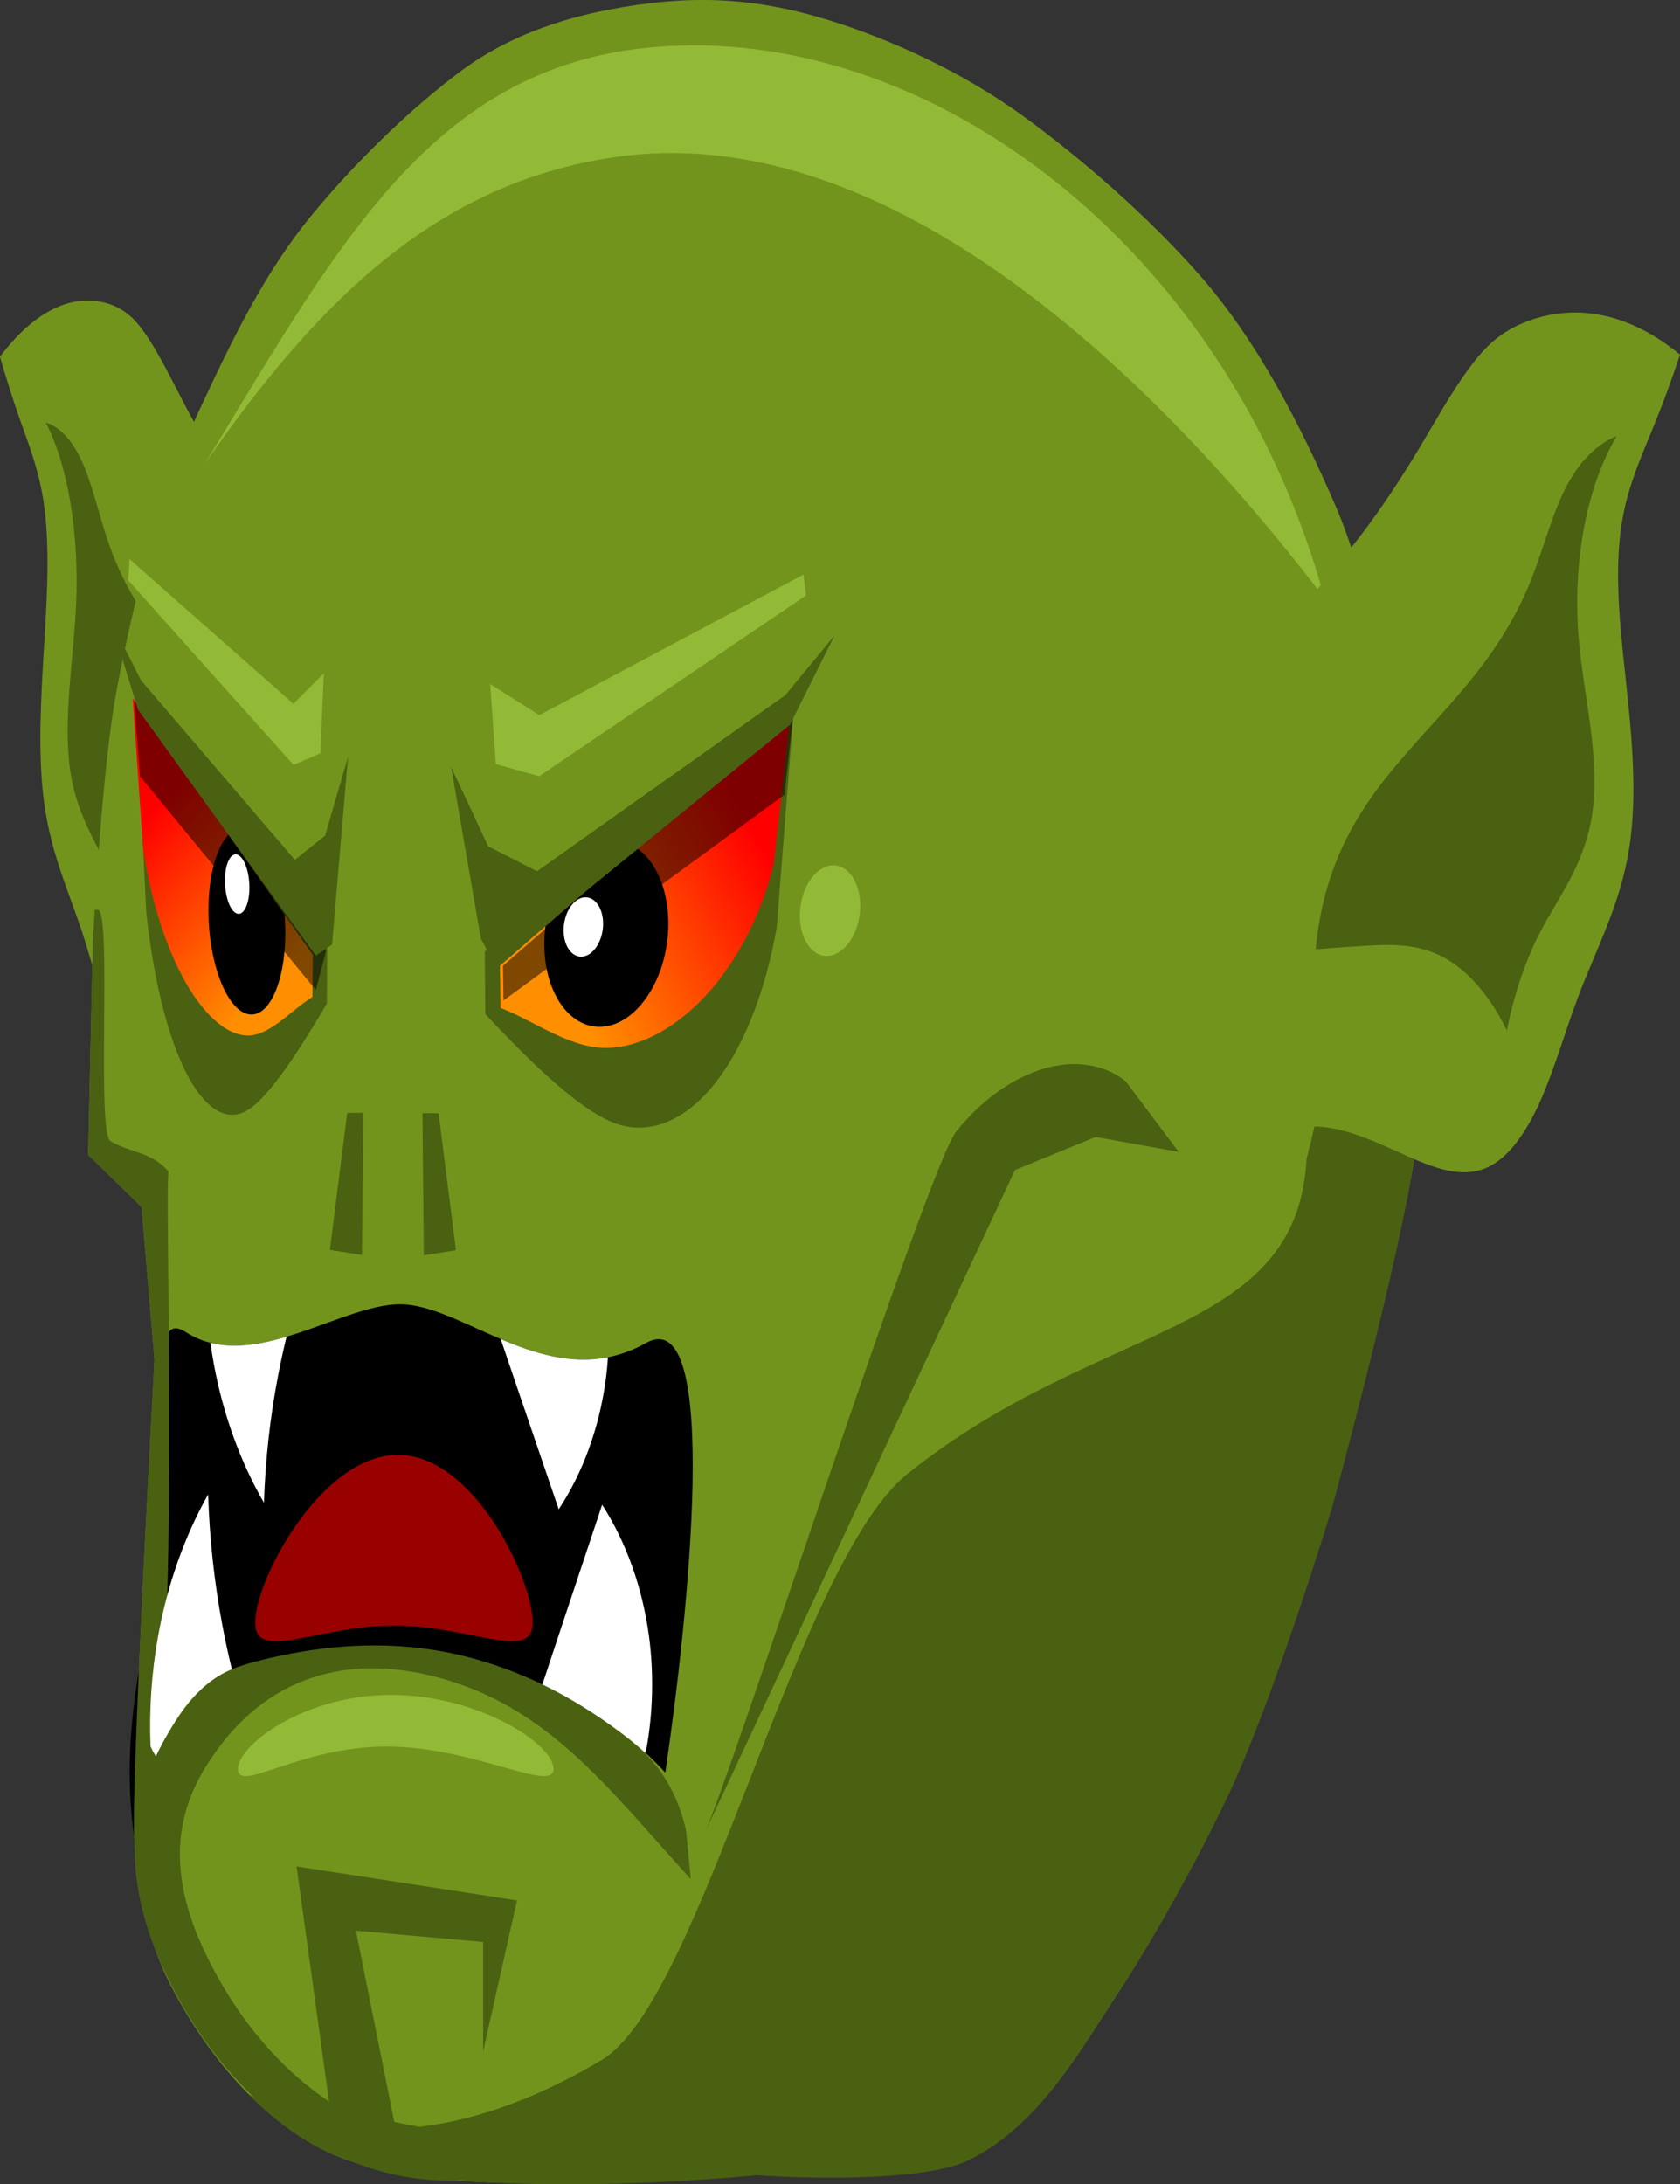 <?xml version="1.0" encoding="UTF-8" standalone="no"?>
<!-- Created with Inkscape (http://www.inkscape.org/) -->

<svg
   xmlns:dc="http://purl.org/dc/elements/1.1/"
   xmlns:cc="http://creativecommons.org/ns#"
   xmlns:rdf="http://www.w3.org/1999/02/22-rdf-syntax-ns#"
   xmlns:svg="http://www.w3.org/2000/svg"
   xmlns="http://www.w3.org/2000/svg"
   xmlns:sodipodi="http://sodipodi.sourceforge.net/DTD/sodipodi-0.dtd"
   xmlns:inkscape="http://www.inkscape.org/namespaces/inkscape"
   width="95.553"
   height="124.198"
   id="svg2"
   version="1.1"
   inkscape:version="0.92.3 (2405546, 2018-03-11)"
   sodipodi:docname="OrcHeadOpenMouth.svg">
  <rect width="100%" height="100%" fill="#333333" stroke="none"/>
  <defs
     id="defs4">
    <clipPath
       id="clipPath3687"
       clipPathUnits="userSpaceOnUse">
      <path
         id="path3689"
         d="m 228.446,269.421 c 2.86,7.467 6.327,9.456 14.47,8.095 7.636,-1.272 13.247,-8.58 12.938,-16.359 -0.14,-3.344 -2.905,-8.399 -8.933,-13.416 -0.292,-7.143 -5.457,-11.984 -8.737,-11.299 -4.923,-1.101 -9.407,1.708 -12.345,4.812 -2.935,3.101 -0.173,20.873 2.607,28.167"
         inkscape:connector-curvature="0" />
    </clipPath>
    <clipPath
       id="clipPath3673"
       clipPathUnits="userSpaceOnUse">
      <path
         id="path3675"
         d="m 192.745,602.396 c -0.764,-5.592 0.488,-10.719 2.88,-15.795 -0.147,-1.543 0.425,-4.761 1.997,-5.856 l -1.704,-3.649 c -0.152,-3.793 0.271,-7.393 0.944,-11.123 l 2.394,-1.28 0.801,-1.915 4.066,-0.291 1.672,-1.334 5.879,1.334 -1.897,4.154 1.206,3.92 1.737,2.168 1.058,-3.523 c 1.447,1.105 3.329,4.921 3.006,6.795 -0.332,1.891 -3.972,4.497 -5.463,5.67 1.019,0.821 1.477,3.377 1.089,5.048 -1.861,7.408 2.627,11.943 1.63,17.248 -0.997,5.305 -3.131,11.565 -9.758,10.966 -6.627,-0.6 -12.04,-6.74 -11.537,-12.536"
         inkscape:connector-curvature="0" />
    </clipPath>
    <clipPath
       id="clipPath3659"
       clipPathUnits="userSpaceOnUse">
      <path
         id="path3661"
         d="m 221.594,234.932 c -0.685,-5.602 0.639,-10.711 3.102,-15.754 -0.126,-1.544 0.492,-4.755 2.079,-5.827 l -1.653,-3.673 c -0.099,-3.794 0.374,-7.388 1.1,-11.109 l 2.412,-1.246 0.827,-1.903 4.07,-0.233 1.691,-1.311 5.86,1.417 -1.956,4.126 1.151,3.937 1.706,2.193 1.108,-3.508 c 1.431,1.125 3.26,4.967 2.91,6.836 -0.358,1.887 -4.035,4.441 -5.543,5.593 1.008,0.835 1.43,3.397 1.018,5.062 -1.965,7.381 2.459,11.979 1.387,17.269 -1.071,5.291 -3.293,11.52 -9.912,10.828 -6.618,-0.693 -11.944,-6.908 -11.36,-12.696"
         inkscape:connector-curvature="0" />
    </clipPath>
    <clipPath
       id="clipPath3617"
       clipPathUnits="userSpaceOnUse">
      <path
         id="path3619"
         d="m 324.809,323.111 -0.633,-6.712 c -0.406,-1.965 -1.173,-3.74 -2.171,-5.036 -1.116,-1.447 -2.553,-2.312 -3.982,-2.129 -1.451,0.187 -2.794,1.737 -4.135,2.639 l -0.021,1.919 z"
         inkscape:connector-curvature="0" />
    </clipPath>
    <linearGradient
       id="linearGradient3605"
       spreadMethod="pad"
       gradientTransform="matrix(-13.712,-13.997,13.957,-13.673,319.698,329.063)"
       gradientUnits="userSpaceOnUse"
       y2="0"
       x2="0.75"
       y1="0"
       x1="0.25">
      <stop
         id="stop3607"
         offset="0"
         style="stop-opacity:1;stop-color:#ff0000" />
      <stop
         id="stop3609"
         offset="1"
         style="stop-opacity:1;stop-color:#ff8f00" />
    </linearGradient>
    <clipPath
       id="clipPath3587"
       clipPathUnits="userSpaceOnUse">
      <path
         id="path3589"
         d="m 284.839,322.654 1.021,-6.712 c 0.655,-1.965 1.893,-3.74 3.504,-5.036 1.8,-1.447 4.119,-2.312 6.424,-2.129 2.342,0.186 4.507,1.737 6.672,2.639 l 0.034,1.919 z"
         inkscape:connector-curvature="0" />
    </clipPath>
    <linearGradient
       id="linearGradient3575"
       spreadMethod="pad"
       gradientTransform="matrix(20.843,-13.186,12.614,19.939,276.159,311.395)"
       gradientUnits="userSpaceOnUse"
       y2="0"
       x2="0.76"
       y1="0"
       x1="0.24">
      <stop
         id="stop3577"
         offset="0"
         style="stop-opacity:1;stop-color:#ff0000" />
      <stop
         id="stop3579"
         offset="1"
         style="stop-opacity:1;stop-color:#ff8f00" />
    </linearGradient>
    <clipPath
       id="clipPath3387"
       clipPathUnits="userSpaceOnUse">
      <path
         id="path3389"
         d="m 440.904,749.715 -0.633,-6.849 c -0.406,-2.052 -1.173,-3.994 -2.171,-5.506 -1.116,-1.689 -2.553,-2.865 -3.982,-2.991 -1.451,-0.128 -2.793,1.131 -4.135,1.743 l -0.021,1.915 z"
         inkscape:connector-curvature="0" />
    </clipPath>
    <linearGradient
       id="linearGradient3375"
       spreadMethod="pad"
       gradientTransform="matrix(-13.469,-16.665,15.966,-12.904,434.667,755.535)"
       gradientUnits="userSpaceOnUse"
       y2="0"
       x2="0.75"
       y1="0"
       x1="0.25">
      <stop
         id="stop3377"
         offset="0"
         style="stop-opacity:1;stop-color:#ff0000" />
      <stop
         id="stop3379"
         offset="1"
         style="stop-opacity:1;stop-color:#ff8f00" />
    </linearGradient>
    <clipPath
       id="clipPath3357"
       clipPathUnits="userSpaceOnUse">
      <path
         id="path3359"
         d="m 400.935,749.027 1.021,-6.838 c 0.655,-2.045 1.893,-3.973 3.504,-5.467 1.8,-1.669 4.119,-2.819 6.424,-2.92 2.342,-0.102 4.507,1.182 6.672,1.817 l 0.034,1.915 z"
         inkscape:connector-curvature="0" />
    </clipPath>
    <linearGradient
       id="linearGradient3345"
       spreadMethod="pad"
       gradientTransform="matrix(20.764,-15.693,15.522,20.537,390.84,737.73)"
       gradientUnits="userSpaceOnUse"
       y2="0"
       x2="0.76"
       y1="0"
       x1="0.24">
      <stop
         id="stop3347"
         offset="0"
         style="stop-opacity:1;stop-color:#ff0000" />
      <stop
         id="stop3349"
         offset="1"
         style="stop-opacity:1;stop-color:#ff8f00" />
    </linearGradient>
    <clipPath
       id="clipPath3269"
       clipPathUnits="userSpaceOnUse">
      <path
         id="path3271"
         d="m 304.773,749.112 -0.633,-6.712 c -0.406,-1.965 -1.173,-3.74 -2.171,-5.036 -1.116,-1.447 -2.553,-2.312 -3.982,-2.129 -1.451,0.186 -2.794,1.737 -4.135,2.639 l -0.021,1.919 z"
         inkscape:connector-curvature="0" />
    </clipPath>
    <linearGradient
       id="linearGradient3257"
       spreadMethod="pad"
       gradientTransform="matrix(-13.713,-13.997,13.957,-13.673,299.663,755.064)"
       gradientUnits="userSpaceOnUse"
       y2="0"
       x2="0.75"
       y1="0"
       x1="0.25">
      <stop
         id="stop3259"
         offset="0"
         style="stop-opacity:1;stop-color:#ff0000" />
      <stop
         id="stop3261"
         offset="1"
         style="stop-opacity:1;stop-color:#ff8f00" />
    </linearGradient>
    <clipPath
       id="clipPath3239"
       clipPathUnits="userSpaceOnUse">
      <path
         id="path3241"
         d="m 264.804,748.655 1.021,-6.712 c 0.655,-1.965 1.893,-3.74 3.504,-5.036 1.8,-1.447 4.119,-2.312 6.424,-2.129 2.342,0.186 4.507,1.737 6.672,2.639 l 0.034,1.919 z"
         inkscape:connector-curvature="0" />
    </clipPath>
    <linearGradient
       id="linearGradient3227"
       spreadMethod="pad"
       gradientTransform="matrix(20.843,-13.186,12.615,19.939,256.124,737.395)"
       gradientUnits="userSpaceOnUse"
       y2="0"
       x2="0.76"
       y1="0"
       x1="0.24">
      <stop
         id="stop3229"
         offset="0"
         style="stop-opacity:1;stop-color:#ff0000" />
      <stop
         id="stop3231"
         offset="1"
         style="stop-opacity:1;stop-color:#ff8f00" />
    </linearGradient>
    <clipPath
       id="clipPath3181"
       clipPathUnits="userSpaceOnUse">
      <path
         id="path3183"
         d="m 243.692,230.929 c 2.115,7.712 5.37,10.031 13.608,9.474 7.724,-0.517 14.024,-7.24 14.479,-15.012 0.188,-3.341 -2.068,-8.643 -7.575,-14.227 0.41,-7.137 -4.256,-12.461 -7.587,-12.101 -4.791,-1.578 -9.529,0.778 -12.757,3.58 -3.224,2.798 -2.217,20.756 -0.167,28.287"
         inkscape:connector-curvature="0" />
    </clipPath>
    <clipPath
       id="clipPath3169"
       clipPathUnits="userSpaceOnUse">
      <path
         id="path3171"
         d="m 236.894,571.898 c 0.45,7.984 3.147,10.934 11.318,12.116 7.661,1.114 15.23,-4.139 17.305,-11.643 0.885,-3.228 -0.209,-8.885 -4.424,-15.499 1.897,-6.893 -1.549,-13.076 -4.881,-13.423 -4.354,-2.547 -9.48,-1.238 -13.224,0.825 -3.74,2.06 -6.52,19.829 -6.094,27.623"
         inkscape:connector-curvature="0" />
    </clipPath>
    <clipPath
       id="clipPath3153"
       clipPathUnits="userSpaceOnUse">
      <path
         id="path3155"
         d="m 190.646,649.62 c 0.451,7.984 3.147,10.934 11.319,12.117 7.661,1.114 15.23,-4.139 17.305,-11.642 0.885,-3.228 -0.209,-8.885 -4.424,-15.5 1.897,-6.892 -1.549,-13.076 -4.881,-13.423 -4.354,-2.547 -9.481,-1.238 -13.225,0.825 -3.74,2.06 -6.52,19.829 -6.094,27.623"
         inkscape:connector-curvature="0" />
    </clipPath>
    <clipPath
       id="clipPath3141"
       clipPathUnits="userSpaceOnUse">
      <path
         id="path3143"
         d="m 291.711,229.511 c -4.082,6.876 -7.835,8.25 -15.631,5.53 -7.311,-2.545 -11.604,-10.697 -9.983,-18.312 0.704,-3.272 4.284,-7.787 11.074,-11.711 1.496,-6.991 7.406,-10.888 10.523,-9.658 5.038,-0.252 8.982,3.275 11.352,6.832 2.368,3.553 -3.362,20.602 -7.335,27.32"
         inkscape:connector-curvature="0" />
    </clipPath>
    <clipPath
       id="clipPath3129"
       clipPathUnits="userSpaceOnUse">
      <path
         id="path3131"
         d="m 305.368,571.898 c -0.451,7.984 -3.147,10.934 -11.319,12.116 -7.661,1.114 -15.23,-4.139 -17.305,-11.643 -0.885,-3.228 0.209,-8.885 4.424,-15.499 -1.897,-6.893 1.549,-13.076 4.881,-13.423 4.354,-2.547 9.48,-1.238 13.224,0.825 3.74,2.06 6.52,19.829 6.094,27.623"
         inkscape:connector-curvature="0" />
    </clipPath>
    <clipPath
       id="clipPath3113"
       clipPathUnits="userSpaceOnUse">
      <path
         id="path3115"
         d="m 283.748,264.72 c 0.481,7.982 3.189,10.922 11.365,12.073 7.665,1.085 15.213,-4.198 17.259,-11.709 0.873,-3.231 -0.244,-8.884 -4.484,-15.483 1.87,-6.899 -1.599,-13.07 -4.933,-13.403 -4.364,-2.531 -9.485,-1.201 -13.221,0.876 -3.732,2.075 -6.443,19.855 -5.987,27.647"
         inkscape:connector-curvature="0" />
    </clipPath>
    <clipPath
       id="clipPath3097"
       clipPathUnits="userSpaceOnUse">
      <path
         id="path3099"
         d="m 317.612,649.62 c 0.451,7.984 3.147,10.934 11.319,12.117 7.661,1.114 15.23,-4.139 17.305,-11.642 0.885,-3.228 -0.209,-8.885 -4.424,-15.5 1.897,-6.892 -1.549,-13.076 -4.881,-13.423 -4.354,-2.547 -9.48,-1.238 -13.224,0.825 -3.74,2.06 -6.52,19.829 -6.094,27.623"
         inkscape:connector-curvature="0" />
    </clipPath>
    <clipPath
       id="clipPath3037"
       clipPathUnits="userSpaceOnUse">
      <path
         id="path3039"
         d="m 307.389,243.688 c 2.721,-4.944 3.395,-10.179 2.986,-15.776 0.692,-1.387 1.313,-4.596 0.24,-6.182 l 2.901,-2.793 c 1.504,-3.485 2.403,-6.997 3.115,-10.72 l -1.775,-2.054 -0.059,-2.075 -3.69,-1.732 -1.081,-1.846 -5.966,-0.867 0.278,4.558 -2.534,3.225 -2.4,1.399 0.278,-3.668 c -1.747,0.511 -4.875,3.396 -5.246,5.261 -0.37,1.885 2.092,5.624 3.062,7.254 -1.246,0.399 -2.592,2.621 -2.829,4.319 -0.924,7.582 -6.742,10.202 -7.717,15.511 -0.975,5.309 -1.232,11.918 5.168,13.739 6.4,1.821 13.657,-1.965 15.269,-7.555"
         inkscape:connector-curvature="0" />
    </clipPath>
    <linearGradient
       id="linearGradient3025"
       spreadMethod="pad"
       gradientTransform="matrix(-252.214,-101.115,59.659,-148.809,279.755,357.585)"
       gradientUnits="userSpaceOnUse"
       y2="0"
       x2="0.51"
       y1="0"
       x1="0.49">
      <stop
         id="stop3027"
         offset="0"
         style="stop-opacity:1;stop-color:#4a6012" />
      <stop
         id="stop3029"
         offset="1"
         style="stop-opacity:1;stop-color:#ffffff" />
    </linearGradient>
    <clipPath
       id="clipPath3009"
       clipPathUnits="userSpaceOnUse">
      <path
         id="path3011"
         d="m 345.106,602.221 c 0.685,-5.602 -0.639,-10.71 -3.101,-15.753 0.126,-1.544 -0.492,-4.755 -2.079,-5.827 l 1.653,-3.673 c 0.098,-3.794 -0.374,-7.388 -1.1,-11.109 l -2.412,-1.246 -0.828,-1.903 -4.069,-0.234 -1.691,-1.31 -5.86,1.417 1.955,4.127 -1.151,3.936 -1.707,2.193 -1.107,-3.508 c -1.431,1.125 -3.26,4.967 -2.91,6.836 0.358,1.887 4.035,4.441 5.543,5.593 -1.007,0.835 -1.43,3.397 -1.018,5.062 1.965,7.381 -2.459,11.979 -1.387,17.269 1.071,5.291 3.293,11.52 9.912,10.828 6.618,-0.693 11.944,-6.908 11.359,-12.697"
         inkscape:connector-curvature="0" />
    </clipPath>
  </defs>
  <sodipodi:namedview
     id="base"
     pagecolor="#ffffff"
     bordercolor="#666666"
     borderopacity="1.0"
     inkscape:pageopacity="0.0"
     inkscape:pageshadow="2"
     inkscape:zoom="2.86"
     inkscape:cx="44.786034"
     inkscape:cy="56.532612"
     inkscape:document-units="px"
     inkscape:current-layer="g2993"
     showgrid="false"
     inkscape:window-width="1280"
     inkscape:window-height="737"
     inkscape:window-x="-8"
     inkscape:window-y="-8"
     inkscape:window-maximized="1"
     inkscape:pagecheckerboard="true"
     fit-margin-top="0"
     fit-margin-left="0"
     fit-margin-right="0"
     fit-margin-bottom="0" />
  <g
     inkscape:label="Layer 1"
     inkscape:groupmode="layer"
     id="layer1"
     transform="translate(-417.845,-142.866)">
    <g
       transform="matrix(1.25,0,0,-1.25,-15.976,1119.696)"
       inkscape:label="Orc_1"
       id="g2993">
      <path
         id="path3305"
         style="fill:#73941c;fill-opacity:1;fill-rule:nonzero;stroke:none;stroke-width:0.865"
         d="m 363.973,746.949 c -0.85,2.911 -1.893,5.491 -3.089,7.664 -0.588,1.062 -1.21,2.026 -1.853,2.924 -0.541,0.758 -1.098,1.472 -1.631,2.252 -0.693,1.012 -1.348,2.139 -1.974,3.334 -0.525,1.002 -1.032,2.05 -1.602,2.929 -0.243,0.371 -0.495,0.71 -0.772,0.969 -0.375,0.355 -0.782,0.554 -1.201,0.668 -0.762,0.201 -1.557,0.113 -2.346,-0.269 -0.843,-0.408 -1.677,-1.151 -2.449,-2.183 0.281,-0.979 0.579,-1.928 0.9,-2.834 0.402,-1.141 0.839,-2.246 1.065,-3.644 0.307,-1.903 0.195,-4.146 0.064,-6.303 -0.156,-2.6 -0.337,-5.305 -6.8e-4,-7.643 0.335,-2.296 1.124,-3.955 1.744,-5.854 0.429,-1.318 0.785,-2.774 1.251,-4.023 0.47,-1.25 1.073,-2.305 1.827,-2.571 0.814,-0.288 1.699,0.37 2.535,1.051 1.048,0.854 2.111,1.767 3.171,1.899 0.45,0.055 0.892,-0.031 1.308,-0.255 z"
         inkscape:connector-curvature="0" />
      <path
         id="path3307"
         style="fill:#4a6112;fill-opacity:1;fill-rule:nonzero;stroke:none;stroke-width:0.865"
         d="m 349.139,762.244 c 0.612,-0.185 1.175,-0.771 1.602,-1.675 0.503,-1.055 0.812,-2.502 1.233,-3.733 1.153,-3.389 3.047,-4.982 4.676,-7.205 0.835,-1.145 1.631,-2.52 2.113,-4.449 0.189,-0.756 0.326,-1.593 0.406,-2.476 -0.508,-0.054 -1.014,-0.113 -1.524,-0.18 -0.867,-0.113 -1.754,-0.259 -2.597,-1.067 -0.745,-0.717 -1.427,-1.949 -1.911,-3.46 -0.259,1.451 -0.639,2.76 -1.117,3.844 -0.321,0.72 -0.684,1.343 -1.011,2.055 -0.324,0.711 -0.617,1.525 -0.761,2.531 -0.165,1.147 -0.125,2.464 -0.029,3.747 0.095,1.282 0.247,2.568 0.302,3.849 0.138,3.219 -0.383,6.308 -1.383,8.217"
         inkscape:connector-curvature="0" />
      <path
         id="path3309"
         style="fill:#73941c;fill-opacity:1;fill-rule:nonzero;stroke:none;stroke-width:0.865"
         d="m 384.64,780.585 c 2.969,-0.899 6.264,-2.438 8.938,-4.375 2.705,-1.969 5.717,-4.59 8.063,-7.258 2.565,-2.922 4.574,-6.738 6.247,-10.645 1.947,-4.543 3.6,-14.765 3.6,-14.765 0,0 0.579,-9.738 -0.046,-14.5 -0.579,-4.434 -3.395,-12.715 -3.395,-12.715 0,0 -5.463,0.715 -8.113,-0.012 -4.068,-1.113 -7.916,-3.636 -11.455,-6.535 -2.758,-2.262 -5.241,-19.329 -7.446,-22.493 -0.968,-1.391 -2.497,-4.625 -2.497,-4.625 0,0 -11.593,-1.637 -16.842,1.047 -2.781,1.422 -5.241,4.261 -6.919,7.547 -0.989,1.933 -1.483,4.351 -1.612,6.683 -0.137,2.524 0.925,21.661 0.925,21.661 l -0.589,6.961 -2.43,2.371 0.208,9.524 c 0,0 0.377,7.93 1.114,11.754 0.851,4.41 1.974,8.832 3.782,12.695 1.5,3.219 2.954,6.203 5.053,8.754 1.962,2.391 4.548,4.91 6.875,6.625 2.033,1.496 4.381,2.301 6.676,2.742 3.516,0.672 6.402,0.606 9.864,-0.441"
         inkscape:connector-curvature="0" />
      <path
         id="path3311"
         style="fill:#4a6112;fill-opacity:1;fill-rule:nonzero;stroke:none;stroke-width:0.865"
         d="m 358.331,686.24 c 0.741,-0.516 6.576,-4.167 16.106,1.523 4.565,2.725 8.836,22.593 13.914,26.663 8.797,7.05 17.712,6.146 18.156,14.327 0.479,1.784 0.811,3.652 1.011,5.551 0.405,-0.247 0.806,-0.507 1.206,-0.762 0.94,-0.598 1.931,-1.187 2.958,-1.268 -0.044,-1.193 -0.12,-2.307 -0.241,-3.233 -0.579,-4.434 -3.757,-16.095 -3.757,-16.095 0,0 -2.45,-8.138 -4.618,-12.889 -2.261,-4.815 -4.827,-8.789 -4.827,-8.789 -2.035,-3.067 -3.915,-6.613 -7.325,-8.167 -2.776,-1.069 -9.442,-0.58 -9.442,-0.58 0,0 -14.53,-1.497 -19.779,1.187 -1.192,0.609 -2.324,1.479 -3.361,2.532"
         inkscape:connector-curvature="0"
         sodipodi:nodetypes="ccccccccccccccc" />
      <path
         id="path3313"
         style="fill:#000000;fill-opacity:1;fill-rule:nonzero;stroke:none;stroke-width:0.865"
         d="m 377.327,700.826 c -1.173,1.297 -2.536,2.258 -3.939,3.047 -1.395,0.785 -2.846,1.418 -4.34,1.75 -2.524,0.562 -5.106,0.269 -7.665,0.265 -0.805,0 -1.615,0.028 -2.416,-0.074 -0.804,-0.101 -1.608,-0.34 -2.319,-0.844 -1.006,-0.707 -1.775,-1.906 -2.351,-3.214 -0.526,-1.2 -0.91,-2.508 -1.135,-3.864 -0.775,5.575 0.872,9.81 1.394,14.377 0.461,4.029 -0.985,9.852 0.961,8.598 3.056,-1.97 7.298,1.466 9.984,1.261 2.944,-0.225 6.755,-4.106 10.944,-1.757 3.435,1.927 1.937,-12.436 0.882,-19.544"
         inkscape:connector-curvature="0" />
      <path
         id="path3315"
         style="fill:#ccff66;fill-opacity:0.353;fill-rule:nonzero;stroke:none;stroke-width:0.865"
         d="m 383.452,739.814 c 0,-1.129 0.616,-1.946 1.372,-1.821 0.759,0.125 1.374,1.144 1.374,2.273 0,1.132 -0.615,1.949 -1.374,1.825 -0.743,-0.122 -1.352,-1.111 -1.372,-2.224 z"
         inkscape:connector-curvature="0" />
      <path
         id="path3317"
         style="fill:#ccff66;fill-opacity:0.353;fill-rule:nonzero;stroke:none;stroke-width:0.865"
         d="m 383.727,754.375 -12.138,-8.22 -1.97,0.552 -0.258,3.642 2.234,-1.416 12.023,6.397 z"
         inkscape:connector-curvature="0" />
      <path
         id="path3319"
         style="fill:#ccff66;fill-opacity:0.353;fill-rule:nonzero;stroke:none;stroke-width:0.865"
         d="m 352.887,755.072 7.523,-8.4 1.221,0.523 0.16,3.638 -1.385,-1.383 -7.452,6.576 z"
         inkscape:connector-curvature="0" />
      <path
         id="path3321"
         style="fill:#ccff66;fill-opacity:0.353;fill-rule:nonzero;stroke:none;stroke-width:0.865"
         d="m 407.321,754.258 c -8.341,10.918 -20.299,21.826 -32.319,20.055 -7.91,-1.167 -13.312,-6.284 -18.6,-13.905 6.503,10.659 10.958,19.246 22.747,18.984 11.77,-0.262 24.055,-10.113 28.172,-25.134"
         inkscape:connector-curvature="0" />
      <path
         id="path3323"
         style="fill:#73941c;fill-opacity:1;fill-rule:nonzero;stroke:none;stroke-width:0.865"
         d="m 399.983,741.756 c 1.124,3.33 2.533,6.349 4.174,8.965 0.802,1.278 1.66,2.46 2.547,3.573 0.749,0.941 1.521,1.838 2.257,2.801 0.955,1.248 1.852,2.613 2.712,4.044 0.716,1.2 1.406,2.445 2.192,3.522 0.332,0.454 0.685,0.88 1.067,1.221 0.522,0.466 1.097,0.774 1.689,0.993 1.073,0.39 2.205,0.476 3.337,0.247 1.208,-0.246 2.413,-0.858 3.541,-1.791 -0.37,-1.119 -0.771,-2.212 -1.201,-3.261 -0.536,-1.321 -1.126,-2.611 -1.408,-4.168 -0.385,-2.123 -0.162,-4.514 0.084,-6.809 0.297,-2.765 0.625,-5.64 0.211,-8.237 -0.407,-2.548 -1.483,-4.518 -2.309,-6.705 -0.577,-1.52 -1.041,-3.169 -1.668,-4.622 -0.63,-1.453 -1.459,-2.729 -2.521,-3.188 -1.148,-0.494 -2.421,0.011 -3.632,0.553 -1.512,0.681 -3.045,1.422 -4.556,1.321 -0.641,-0.043 -1.265,-0.237 -1.852,-0.574 z"
         inkscape:connector-curvature="0" />
      <path
         id="path3325"
         style="fill:#4a6112;fill-opacity:1;fill-rule:nonzero;stroke:none;stroke-width:0.865"
         d="m 420.623,761.63 c -0.865,-0.341 -1.646,-1.101 -2.228,-2.172 -0.686,-1.253 -1.085,-2.883 -1.646,-4.304 -1.542,-3.915 -4.188,-6.066 -6.44,-8.833 -1.157,-1.425 -2.247,-3.088 -2.875,-5.276 -0.25,-0.859 -0.421,-1.792 -0.511,-2.762 0.722,0.058 1.445,0.113 2.17,0.155 1.233,0.076 2.497,0.122 3.714,-0.557 1.081,-0.602 2.082,-1.772 2.814,-3.291 0.325,1.624 0.827,3.119 1.476,4.397 0.438,0.85 0.934,1.604 1.38,2.446 0.442,0.841 0.836,1.787 1.012,2.902 0.202,1.274 0.11,2.684 -0.063,4.045 -0.173,1.359 -0.426,2.709 -0.538,4.078 -0.285,3.437 0.368,6.885 1.734,9.172"
         inkscape:connector-curvature="0" />
      <path
         id="path3327"
         style="fill:#4a6112;fill-opacity:1;fill-rule:nonzero;stroke:none;stroke-width:0.865"
         d="m 383.162,749.027 -0.764,-9.758 c -0.491,-2.794 -1.417,-5.205 -2.623,-6.843 -1.348,-1.827 -3.084,-2.703 -4.809,-2.03 -1.753,0.685 -4.206,3.222 -5.827,4.935 l -0.025,2.847 z"
         inkscape:connector-curvature="0" />
      <path
         id="path3329"
         style="fill:#4a6112;fill-opacity:1;fill-rule:nonzero;stroke:none;stroke-width:0.865"
         d="m 400.691,729.067 -2.426,3.226 c -0.916,0.713 -2.117,0.937 -3.403,0.641 -1.437,-0.331 -3.014,-1.337 -4.297,-2.94 -1.304,-1.629 -10.489,-30.085 -11.495,-32.014 l 14.172,30.265 3.667,1.501 z"
         inkscape:connector-curvature="0" />
      <path
         id="path3331"
         style="fill:#4a6112;fill-opacity:1;fill-rule:nonzero;stroke:none;stroke-width:0.865"
         d="m 351.364,740.065 c 0.054,0.017 0.106,0.022 0.157,0.01 0.629,-0.145 -0.083,-10.122 0.563,-10.518 0.83,-0.51 1.919,-0.491 2.641,-1.393 -0.214,-1.642 0.742,-26.334 -1.398,-31.976 -0.08,0.583 -0.134,1.17 -0.166,1.751 -0.137,2.524 0.925,21.661 0.925,21.661 l -0.589,6.961 -2.43,2.371 0.208,9.524 c 0,0 0.03,0.625 0.089,1.609"
         inkscape:connector-curvature="0" />
      <path
         id="path3333"
         style="fill:#4a6112;fill-opacity:1;fill-rule:nonzero;stroke:none;stroke-width:0.865"
         d="m 353.238,749.715 0.474,-9.77 c 0.304,-2.801 0.878,-5.227 1.626,-6.882 0.835,-1.847 1.911,-2.748 2.981,-2.101 1.087,0.659 2.607,3.159 3.612,4.849 l 0.016,2.847 z"
         inkscape:connector-curvature="0" />
      <g
         id="g3335"
         transform="matrix(-0.749,0,0,1,683.33,0)">
        <g
           id="g3337">
          <g
             id="g3343">
            <path
               id="path3351"
               style="fill:url(#linearGradient3345);stroke:none"
               d="m 400.935,749.027 1.021,-6.838 c 0.655,-2.045 1.893,-3.973 3.504,-5.467 1.8,-1.669 4.119,-2.819 6.424,-2.92 2.342,-0.102 4.507,1.182 6.672,1.817 l 0.034,1.915 z"
               inkscape:connector-curvature="0" />
          </g>
        </g>
      </g>
      <g
         id="g3353"
         transform="matrix(-0.749,0,0,1,683.33,0)">
        <g
           clip-path="url(#clipPath3357)"
           id="g3355">
          <g
             transform="scale(0.79,1)"
             id="g3361">
            <path
               id="path3363"
               style="fill:#000000;fill-opacity:1;fill-rule:nonzero;stroke:none"
               d="m 526.453,738.522 c 0,-2.318 -2.138,-3.996 -4.766,-3.741 -2.637,0.257 -4.773,2.35 -4.773,4.669 0,2.326 2.136,4.005 4.773,3.748 2.58,-0.251 4.697,-2.281 4.766,-4.569 z"
               inkscape:connector-curvature="0" />
          </g>
        </g>
      </g>
      <g
         id="g3365"
         transform="matrix(-0.749,0,0,1,683.33,0)">
        <g
           id="g3367">
          <g
             id="g3373">
            <path
               id="path3381"
               style="fill:url(#linearGradient3375);stroke:none"
               d="m 440.904,749.715 -0.633,-6.849 c -0.406,-2.052 -1.173,-3.994 -2.171,-5.506 -1.116,-1.689 -2.553,-2.865 -3.982,-2.991 -1.451,-0.128 -2.793,1.131 -4.135,1.743 l -0.021,1.915 z"
               inkscape:connector-curvature="0" />
          </g>
        </g>
      </g>
      <g
         id="g3383"
         transform="matrix(-0.749,0,0,1,683.33,0)">
        <g
           clip-path="url(#clipPath3387)"
           id="g3385">
          <g
             transform="scale(0.79,1)"
             id="g3391">
            <path
               id="path3393"
               style="fill:#000000;fill-opacity:1;fill-rule:nonzero;stroke:none"
               d="m 546.367,739.044 c 0,-2.318 1.326,-3.978 2.954,-3.699 1.635,0.28 2.958,2.392 2.958,4.711 0,2.325 -1.323,3.986 -2.958,3.706 -1.599,-0.274 -2.911,-2.322 -2.954,-4.611 z"
               inkscape:connector-curvature="0" />
          </g>
        </g>
      </g>
      <path
         id="path3395"
         style="fill:#4a6112;fill-opacity:1;fill-rule:nonzero;stroke:none;stroke-width:0.865"
         d="m 367.014,730.822 0.789,-6.227 -1.462,-0.233 -0.063,6.466 0.737,-0.006 z"
         inkscape:connector-curvature="0" />
      <path
         id="path3397"
         style="fill:#4a6112;fill-opacity:1;fill-rule:nonzero;stroke:none;stroke-width:0.865"
         d="m 362.855,730.84 -0.789,-6.229 1.462,-0.234 0.065,6.468 -0.738,-0.006 z"
         inkscape:connector-curvature="0" />
      <path
         id="path3399"
         style="fill:#000000;fill-opacity:0.5;fill-rule:nonzero;stroke:none;stroke-width:0.865"
         d="m 353.16,749.595 0.266,-3.439 8.002,-9.726 0.467,1.778 z"
         inkscape:connector-curvature="0" />
      <path
         id="path3401"
         style="fill:#000000;fill-opacity:0.5;fill-rule:nonzero;stroke:none;stroke-width:0.865"
         d="m 382.746,745.309 -12.78,-9.356 -0.021,1.582 13.217,11.492 z"
         inkscape:connector-curvature="0" />
      <path
         id="path3403"
         style="fill:#4a6112;fill-opacity:1;fill-rule:nonzero;stroke:none;stroke-width:0.865"
         d="m 362.894,747.04 -1.047,-3.591 -1.377,-1.097 -7,8.172 -1.391,2.749 1.256,-4.086 8.092,-11.194 0.737,0.498 z"
         inkscape:connector-curvature="0" />
      <g
         transform="matrix(-0.591,0,0,1,683.33,0)"
         id="g3405">
        <path
           id="path3407"
           style="fill:#ffffff;fill-opacity:1;fill-rule:nonzero;stroke:none"
           d="m 525.598,739.149 c 0,-0.74 -0.682,-1.275 -1.52,-1.193 -0.841,0.082 -1.522,0.75 -1.522,1.489 0,0.742 0.681,1.277 1.522,1.196 0.823,-0.08 1.498,-0.728 1.52,-1.458 z"
           inkscape:connector-curvature="0" />
      </g>
      <g
         transform="matrix(-0.591,0,0,1,683.33,0)"
         id="g3409">
        <path
           id="path3411"
           style="fill:#ffffff;fill-opacity:1;fill-rule:nonzero;stroke:none"
           d="m 549.789,741.087 c 0,-0.74 0.423,-1.269 0.942,-1.18 0.522,0.089 0.944,0.763 0.944,1.503 0,0.742 -0.422,1.271 -0.944,1.182 -0.51,-0.087 -0.929,-0.741 -0.942,-1.471 z"
           inkscape:connector-curvature="0" />
      </g>
      <path
         id="path3413"
         style="fill:#4a6112;fill-opacity:1;fill-rule:nonzero;stroke:none;stroke-width:0.865"
         d="m 367.582,746.583 1.689,-3.616 2.222,-1.131 11.293,8.005 2.244,2.716 -2.026,-4.056 -13.416,-10.94 -0.65,1.205 z"
         inkscape:connector-curvature="0" />
      <path
         id="path3519"
         style="fill:#ffffff;fill-opacity:1;fill-rule:nonzero;stroke:none;stroke-width:0.865"
         d="m 374.455,713.017 c 1.088,-1.683 1.83,-3.761 2.128,-5.949 0.231,-1.719 0.19,-3.5 -0.12,-5.199 -0.324,-0.742 -0.842,-1.332 -1.442,-1.652 -0.599,-0.317 -1.278,-0.356 -1.898,-0.114 -0.491,0.192 -0.942,0.563 -1.295,1.059 -0.351,0.496 -0.602,1.117 -0.719,1.785 l 1.389,4.195 z"
         inkscape:connector-curvature="0" />
      <path
         id="path3521"
         style="fill:#ffffff;fill-opacity:1;fill-rule:nonzero;stroke:none;stroke-width:0.865"
         d="m 354.246,707.013 c -0.292,-1.629 -0.407,-3.317 -0.339,-4.989 0.257,-0.59 0.667,-1.058 1.147,-1.304 0.476,-0.247 1.014,-0.266 1.503,-0.059 0.46,0.191 0.872,0.59 1.152,1.109 0.284,0.524 0.439,1.168 0.433,1.813 -0.392,1.289 -0.719,2.621 -0.971,3.973 -0.366,1.941 -0.58,3.929 -0.644,5.929 -1.082,-1.918 -1.863,-4.137 -2.281,-6.472"
         inkscape:connector-curvature="0" />
      <path
         id="path3523"
         style="fill:#ffffff;fill-opacity:1;fill-rule:nonzero;stroke:none;stroke-width:0.865"
         d="m 356.786,719.424 c -0.058,0.318 -0.109,0.637 -0.154,0.958 1.093,-0.275 2.28,-0.073 3.463,0.278 -0.143,-0.584 -0.271,-1.173 -0.384,-1.766 -0.366,-1.894 -0.58,-3.834 -0.644,-5.786 -1.082,1.872 -1.863,4.037 -2.281,6.316 z m 13.055,1.127 c 1.522,-0.645 3.161,-1.167 4.879,-0.827 -0.025,-0.371 -0.062,-0.74 -0.113,-1.107 -0.298,-2.135 -1.04,-4.163 -2.128,-5.806 l -1.957,5.733 z"
         inkscape:connector-curvature="0" />
      <path
         id="path3525"
         style="fill:#73941c;fill-opacity:1;fill-rule:nonzero;stroke:none;stroke-width:0.865"
         d="m 378.465,694.117 c -0.658,2.461 0.368,5.041 -1.138,6.709 -1.173,1.297 -2.536,2.258 -3.939,3.047 -1.395,0.785 -2.846,1.418 -4.34,1.75 -2.524,0.562 -5.106,0.269 -7.665,0.265 -0.805,0 -1.615,0.028 -2.416,-0.074 -0.804,-0.101 -1.608,-0.34 -2.319,-0.844 -1.006,-0.707 -1.775,-1.906 -2.351,-3.214 -0.526,-1.2 -0.91,-2.508 -1.135,-3.864 z"
         inkscape:connector-curvature="0" />
      <path
         id="path3527"
         style="fill:#ccff66;fill-opacity:0.353;fill-rule:nonzero;stroke:none;stroke-width:0.865"
         d="m 357.886,701.003 c 0,-1.129 2.805,1.016 6.76,1.016 3.969,0 7.596,-2.145 7.596,-1.016 0,1.132 -3.421,3.364 -7.39,3.364 -3.883,0 -6.863,-2.201 -6.966,-3.312 z"
         inkscape:connector-curvature="0" />
      <path
         id="path3529"
         style="fill:#4a6112;fill-opacity:1;fill-rule:nonzero;stroke:none;stroke-width:0.865"
         d="m 370.582,695.018 -10.031,1.546 1.543,-11.166 3.087,-1.374 -1.929,9.62 5.787,-0.515 v -4.982 z"
         inkscape:connector-curvature="0" />
      <path
         id="path3531"
         style="fill:#4a6112;fill-opacity:1;fill-rule:nonzero;stroke:none;stroke-width:0.865"
         d="m 367.76,682.279 c -1.837,-0.043 -3.679,0.359 -5.407,1.18 -1.621,0.769 -3.142,1.906 -4.478,3.347 -1.167,1.254 -2.194,2.739 -3.036,4.391 -0.541,1.055 -1.008,2.187 -1.307,3.406 -0.301,1.215 -0.43,2.52 -0.292,3.785 0.192,1.793 0.91,3.426 1.81,4.782 0.532,0.804 1.14,1.539 1.866,2.003 0.585,0.379 1.228,0.571 1.866,0.735 2.614,0.672 5.302,0.918 7.946,0.512 3.042,-0.469 6.004,-1.801 8.66,-3.84 0.529,-0.407 1.049,-0.848 1.497,-1.403 0.658,-0.808 1.146,-1.863 1.395,-3.011 l 0.208,-2.18 c -3.948,4.337 -6.722,8.182 -12.236,9.348 -3.607,0.755 -7.41,-0.127 -9.973,-4.469 -0.526,-0.895 -0.907,-1.961 -1.008,-3.09 -0.086,-0.957 0.026,-1.93 0.263,-2.836 0.234,-0.91 0.588,-1.758 0.983,-2.558 1.444,-2.915 3.503,-5.278 5.878,-6.739 4.779,-1.539 9.797,-1.73 14.634,-0.554 1.053,0.257 2.1,0.578 3.129,0.96 l -1.629,-3.335 z"
         inkscape:connector-curvature="0" />
      <path
         id="path3533"
         style="fill:#990000;fill-opacity:1;fill-rule:evenodd;stroke:#000000;stroke-width:0.187;stroke-linecap:butt;stroke-linejoin:miter;stroke-miterlimit:2.613;stroke-dasharray:none;stroke-opacity:1"
         d="m 365.162,715.38 c -3.536,0 -6.584,-5.715 -6.584,-7.71 0,-1.996 2.868,-0.241 6.404,-0.241 3.536,0 6.404,-1.755 6.404,0.241 0,1.996 -2.687,7.71 -6.223,7.71 z"
         inkscape:connector-curvature="0" />
    </g>
  </g>
</svg>
